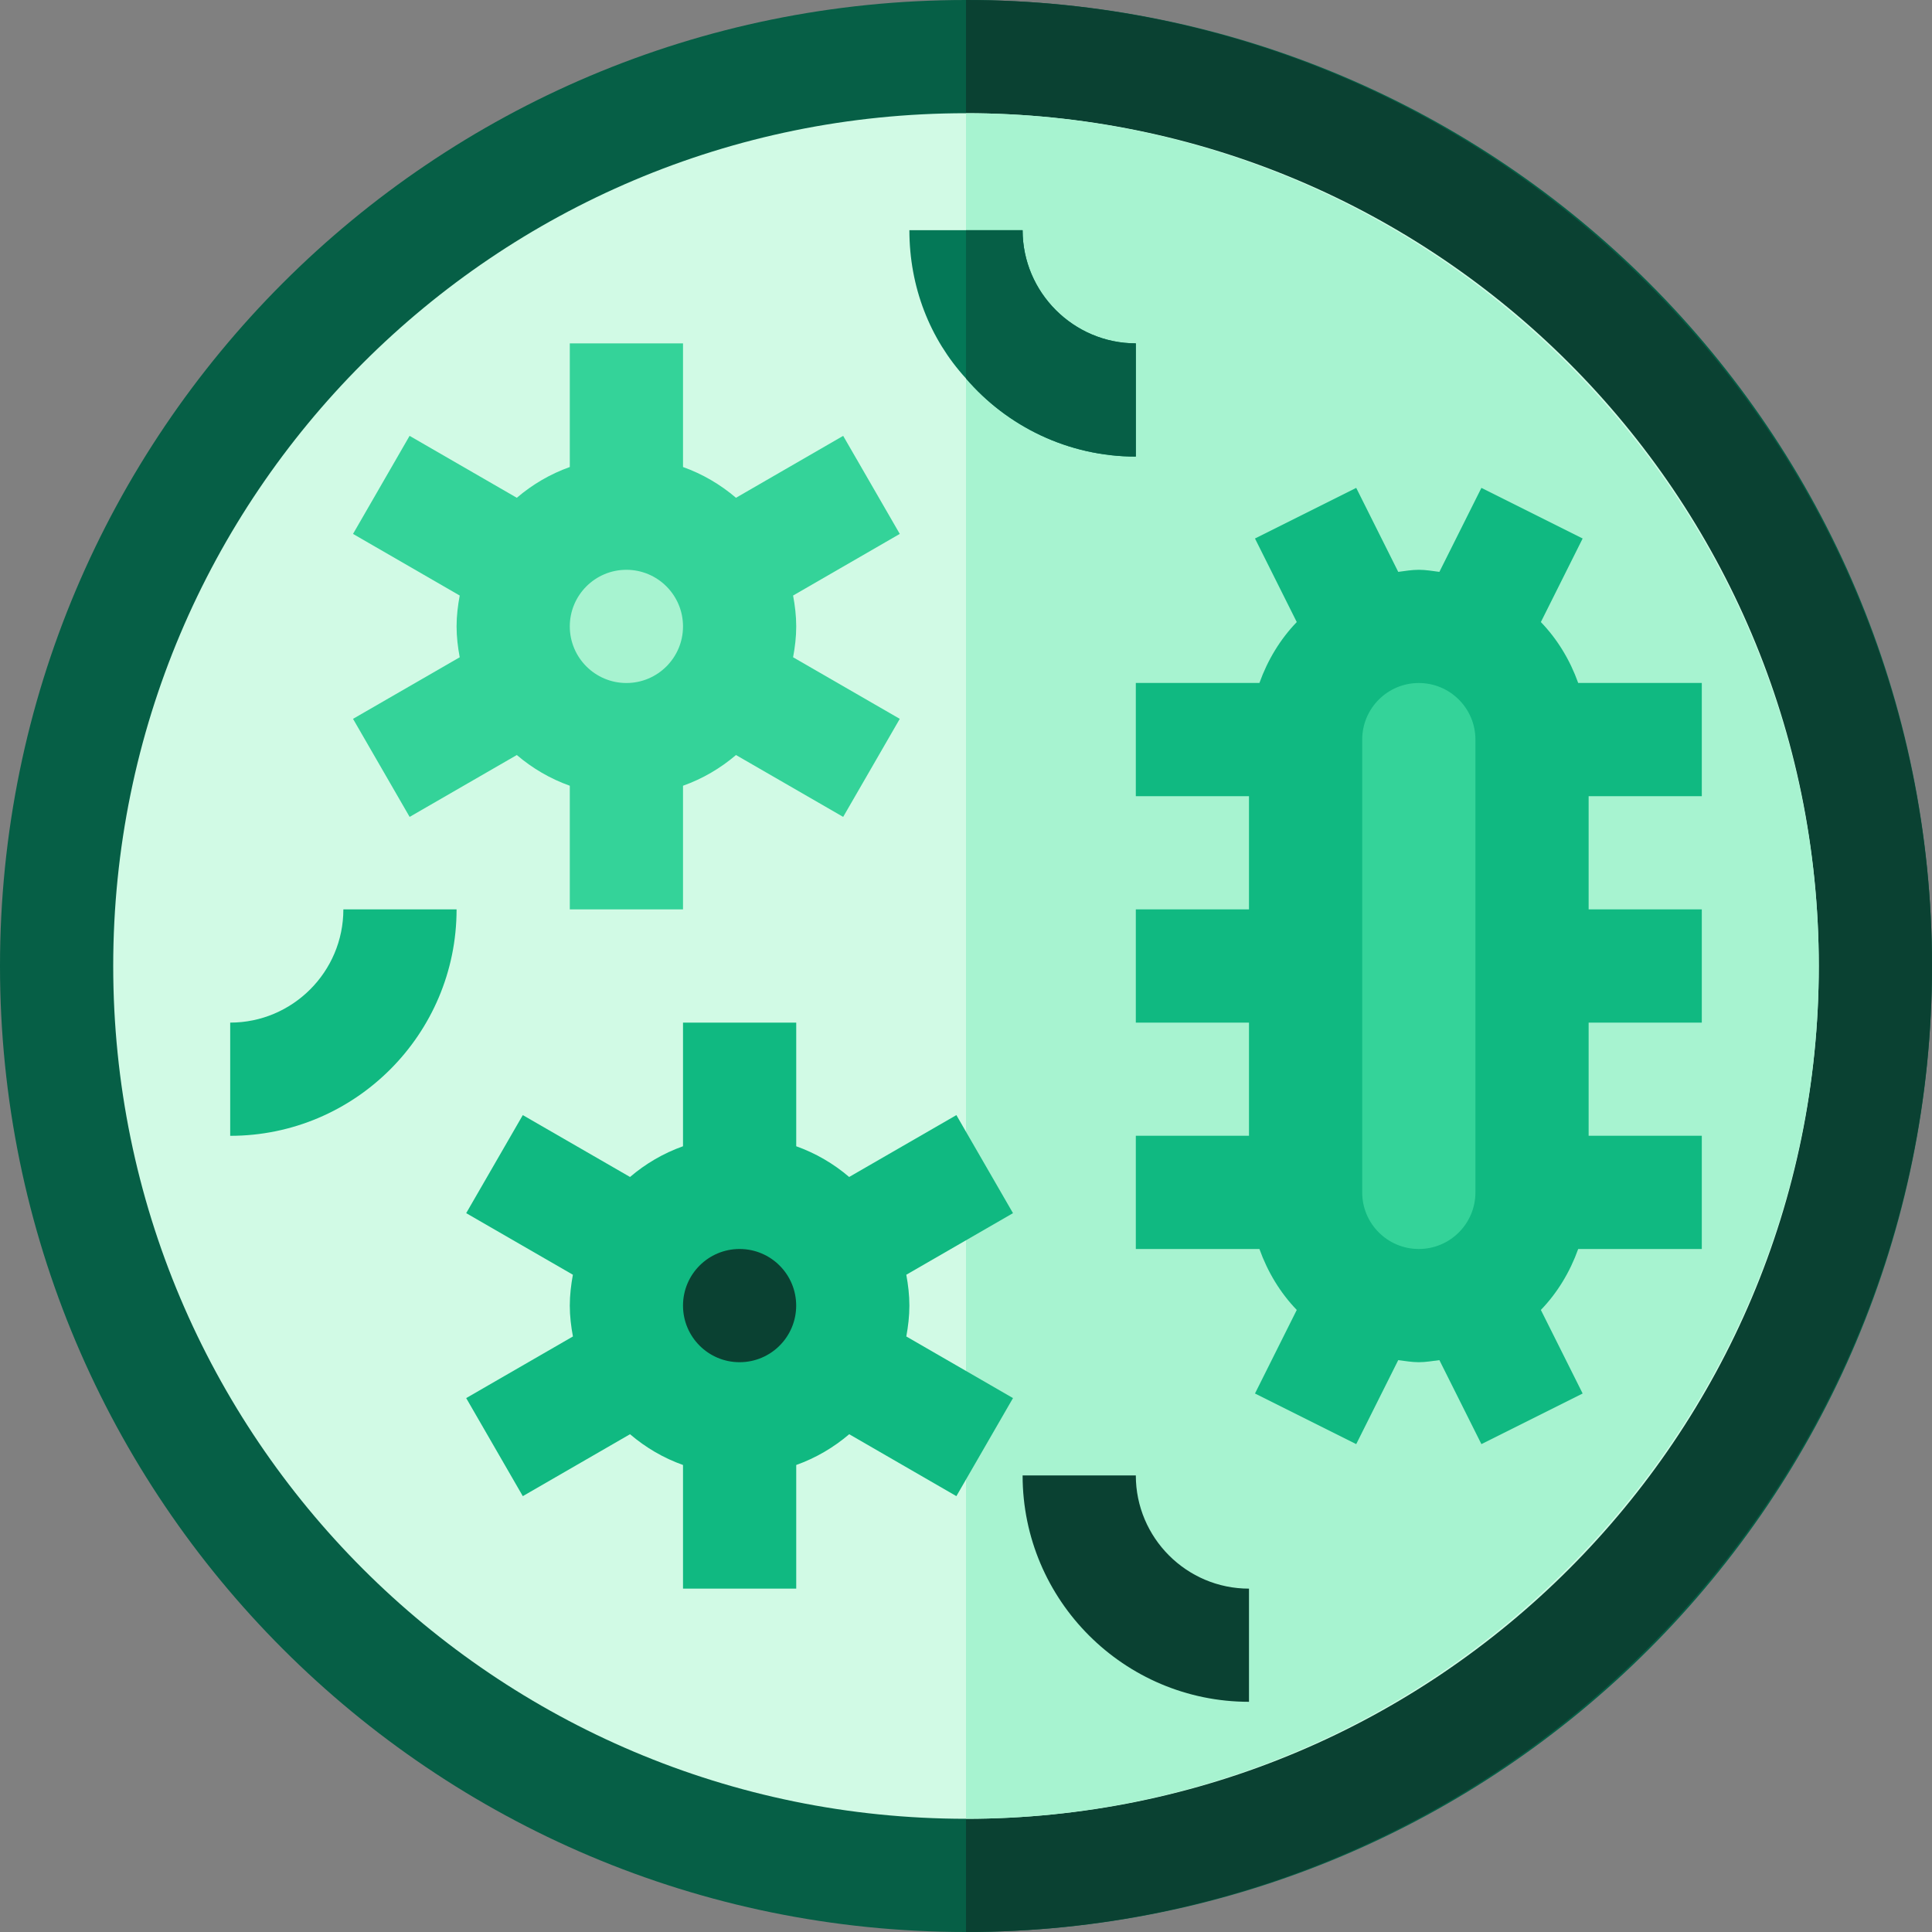 <svg width="40" height="40" viewBox="0 0 40 40" fill="none" xmlns="http://www.w3.org/2000/svg">
<rect x="0" y="0" width="40" height="40" fill="#808080" stroke="none"/>
<path d="M20 40C31.046 40 40 31.046 40 20C40 8.954 31.046 0 20 0C8.954 0 0 8.954 0 20C0 31.046 8.954 40 20 40Z" fill="#065F46"/>
<path d="M40 20C40 9.015 30.985 0 20 0V40C30.985 40 40 30.985 40 20Z" fill="#0A4132"/>
<path d="M20 37.656C29.751 37.656 37.656 29.751 37.656 20C37.656 10.249 29.751 2.344 20 2.344C10.249 2.344 2.344 10.249 2.344 20C2.344 29.751 10.249 37.656 20 37.656Z" fill="#D1FAE5"/>
<path d="M37.656 20C37.656 10.307 29.693 2.344 20 2.344V37.656C29.693 37.656 37.656 29.693 37.656 20Z" fill="#A7F3D0"/>
<path d="M18.828 27.031C18.828 26.812 18.802 26.6 18.764 26.392L20.973 25.117L19.801 23.087L17.581 24.368C17.259 24.093 16.891 23.877 16.485 23.732V21.172H14.141V23.732C13.734 23.877 13.366 24.093 13.044 24.368L10.824 23.087L9.652 25.117L11.861 26.392C11.823 26.6 11.797 26.812 11.797 27.031C11.797 27.25 11.823 27.462 11.862 27.67L9.652 28.946L10.824 30.976L13.044 29.694C13.366 29.969 13.734 30.186 14.141 30.331V32.891H16.485V30.331C16.891 30.186 17.259 29.969 17.582 29.694L19.801 30.976L20.973 28.946L18.764 27.67C18.802 27.462 18.828 27.25 18.828 27.031Z" fill="#10B981"/>
<path d="M15.312 28.203C15.96 28.203 16.484 27.678 16.484 27.031C16.484 26.384 15.96 25.859 15.312 25.859C14.665 25.859 14.141 26.384 14.141 27.031C14.141 27.678 14.665 28.203 15.312 28.203Z" fill="#0A4132"/>
<path d="M35.234 16.484V14.14H32.675C32.505 13.665 32.245 13.235 31.902 12.879L32.767 11.149L30.671 10.101L29.801 11.84C29.66 11.822 29.521 11.797 29.375 11.797C29.229 11.797 29.09 11.822 28.949 11.84L28.079 10.101L25.983 11.149L26.848 12.879C26.505 13.235 26.245 13.665 26.075 14.14H23.516V16.484H25.859V18.828H23.516V21.172H25.859V23.515H23.516V25.859H26.075C26.245 26.334 26.505 26.765 26.848 27.121L25.983 28.851L28.079 29.899L28.949 28.16C29.09 28.177 29.229 28.203 29.375 28.203C29.521 28.203 29.66 28.177 29.801 28.16L30.671 29.899L32.767 28.851L31.902 27.121C32.245 26.765 32.505 26.334 32.675 25.859H35.234V23.515H32.891V21.172H35.234V18.828H32.891V16.484H35.234Z" fill="#10B981"/>
<path d="M29.375 14.141C28.728 14.141 28.203 14.666 28.203 15.312V24.688C28.203 25.334 28.728 25.859 29.375 25.859C30.022 25.859 30.547 25.334 30.547 24.688V15.312C30.547 14.666 30.022 14.141 29.375 14.141Z" fill="#34D399"/>
<path d="M23.516 7.109V9.453C22.11 9.453 20.844 8.82 20 7.836C19.25 7.016 18.828 5.938 18.828 4.766H21.172C21.172 6.055 22.227 7.109 23.516 7.109Z" fill="#047857"/>
<path d="M4.766 23.516V21.172C6.058 21.172 7.109 20.12 7.109 18.828H9.453C9.453 21.413 7.351 23.516 4.766 23.516Z" fill="#10B981"/>
<path d="M25.859 35.234C23.274 35.234 21.172 33.132 21.172 30.547H23.516C23.516 31.839 24.567 32.891 25.859 32.891V35.234Z" fill="#0A4132"/>
<path d="M16.485 12.969C16.485 12.75 16.459 12.538 16.42 12.33L18.629 11.054L17.457 9.024L15.238 10.306C14.915 10.031 14.547 9.814 14.141 9.669V7.109H11.797V9.669C11.39 9.814 11.022 10.031 10.7 10.306L8.48 9.024L7.309 11.054L9.518 12.33C9.479 12.538 9.453 12.75 9.453 12.969C9.453 13.188 9.479 13.4 9.518 13.608L7.309 14.883L8.481 16.913L10.7 15.632C11.023 15.907 11.39 16.123 11.797 16.268V18.828H14.141V16.268C14.548 16.123 14.915 15.907 15.238 15.632L17.457 16.913L18.629 14.883L16.42 13.608C16.459 13.4 16.485 13.188 16.485 12.969Z" fill="#34D399"/>
<path d="M12.969 14.141C13.616 14.141 14.141 13.616 14.141 12.969C14.141 12.322 13.616 11.797 12.969 11.797C12.322 11.797 11.797 12.322 11.797 12.969C11.797 13.616 12.322 14.141 12.969 14.141Z" fill="#A7F3D0"/>
<path d="M23.516 7.109V9.453C22.11 9.453 20.844 8.82 20 7.836V4.766H21.172C21.172 6.055 22.227 7.109 23.516 7.109Z" fill="#065F46"/>
</svg>